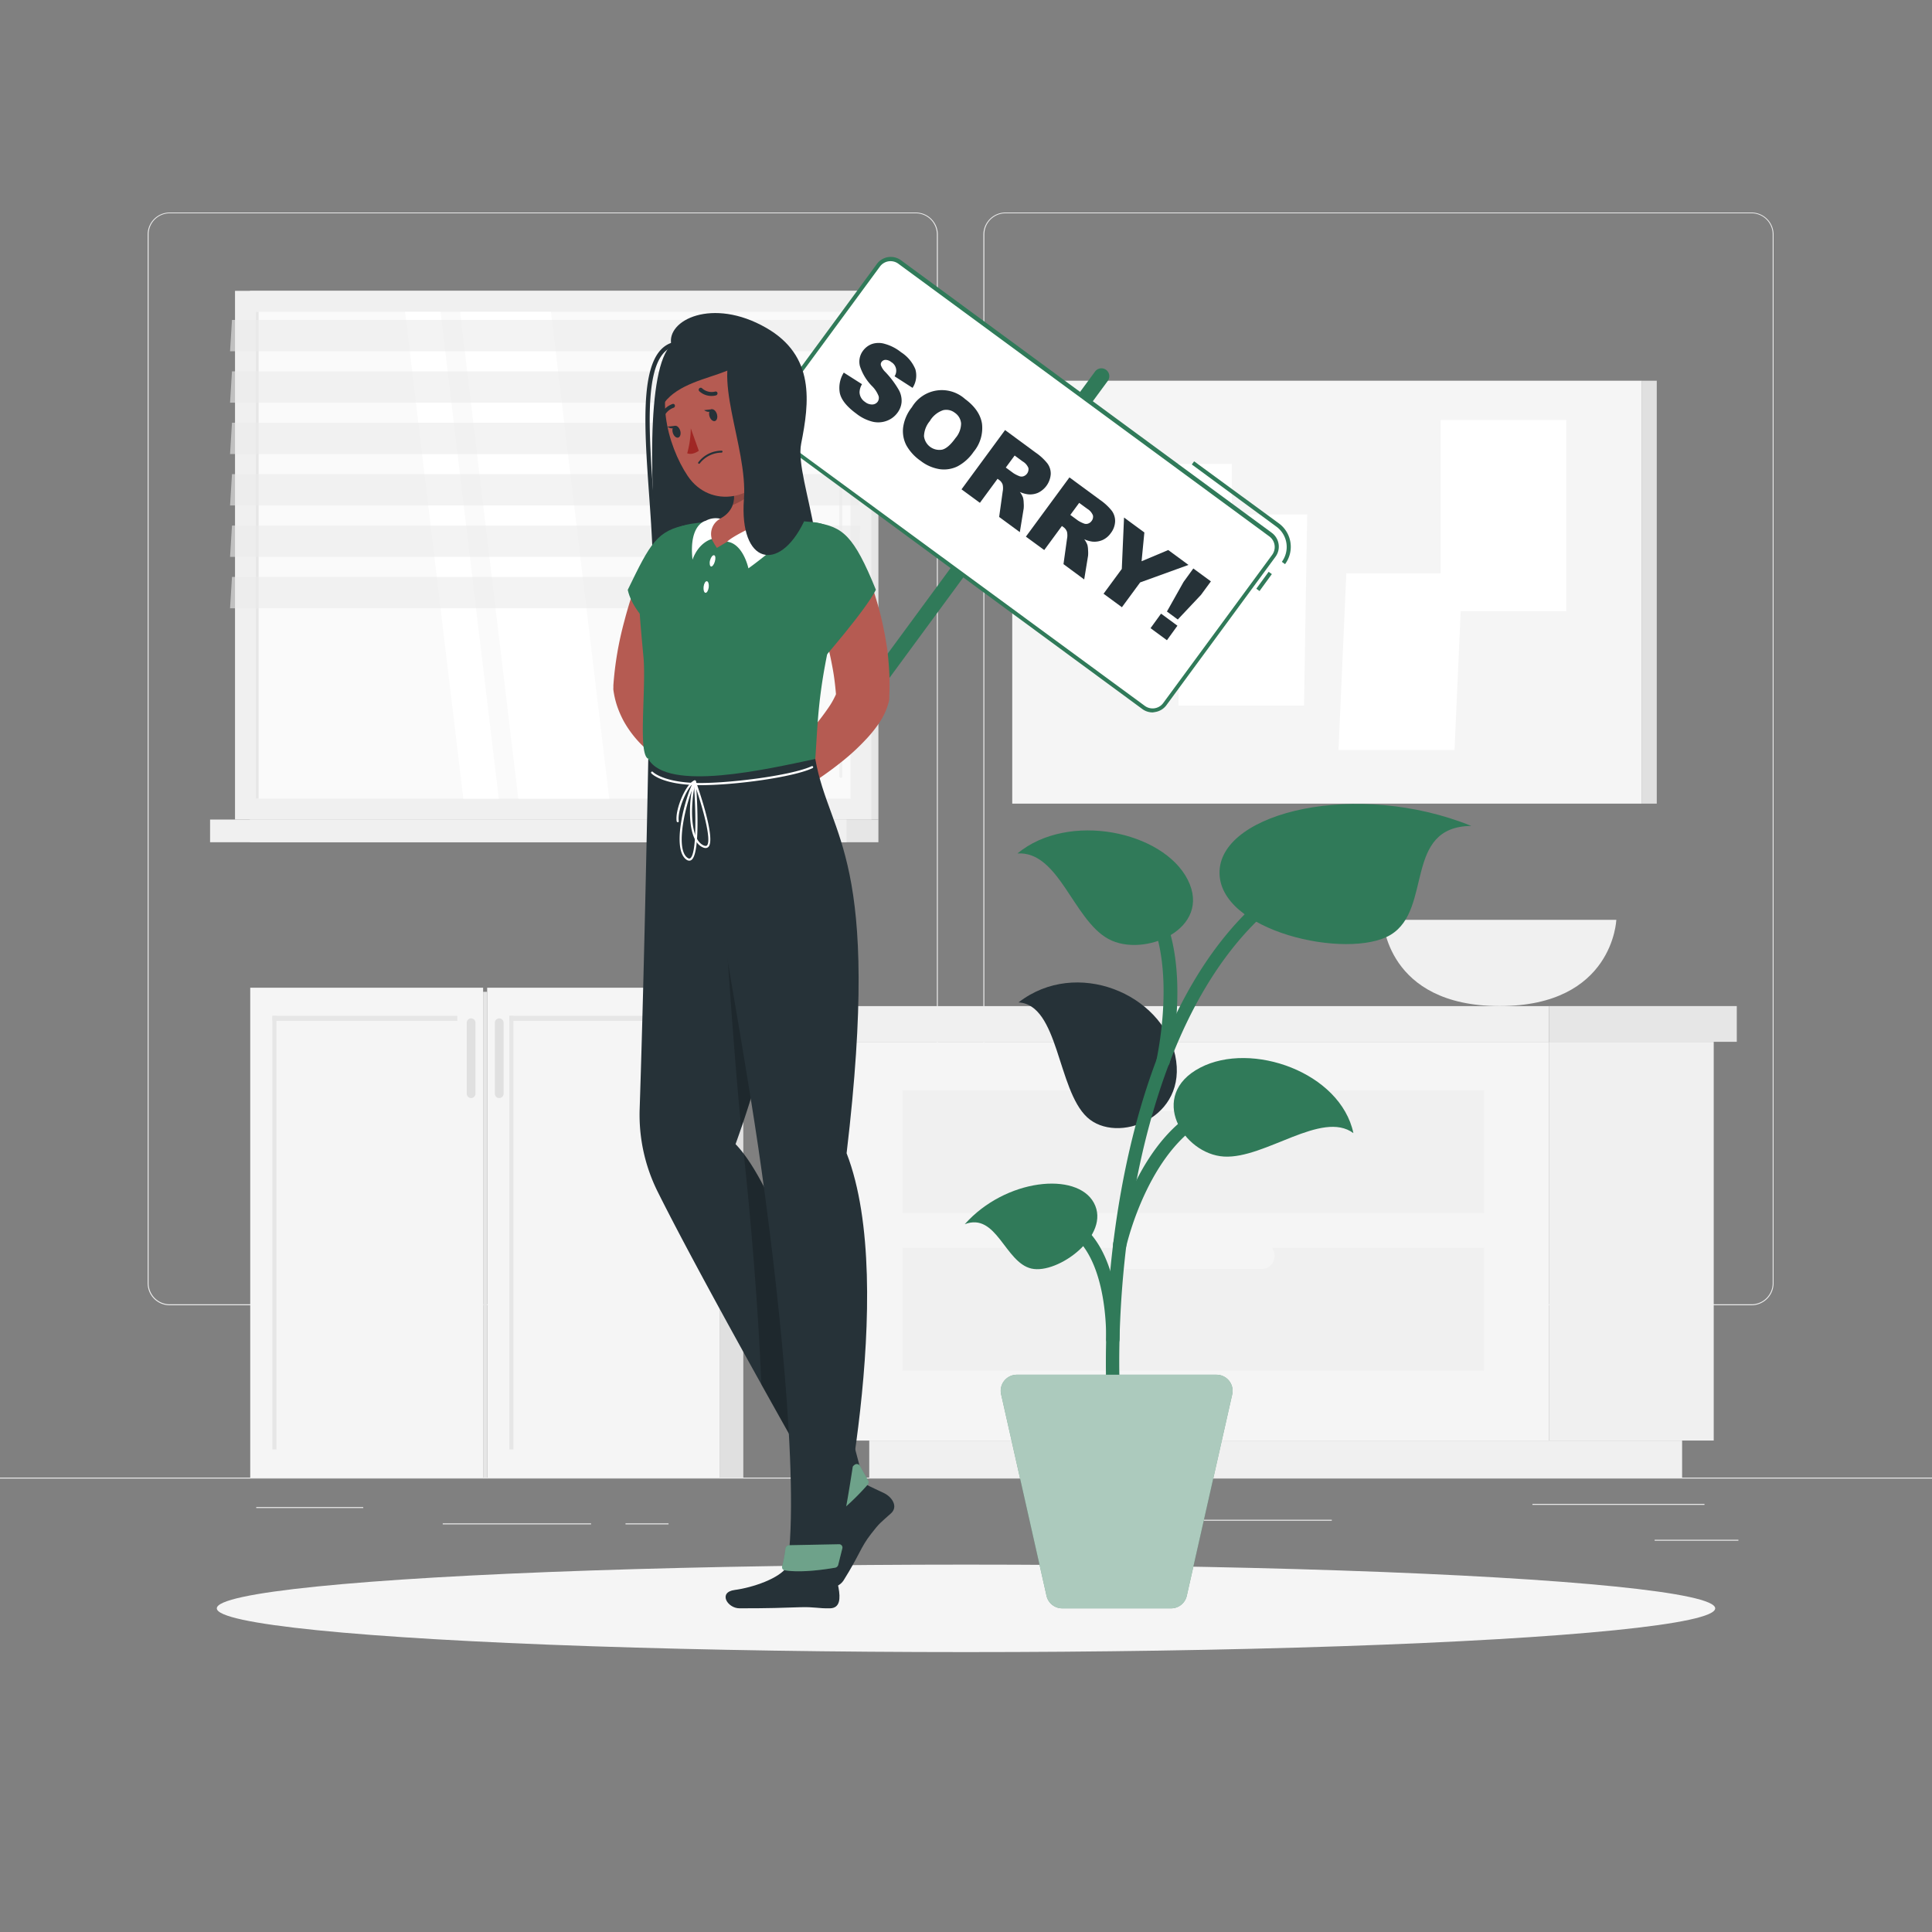 <svg xmlns="http://www.w3.org/2000/svg" viewBox="0 0 500 500"><rect x="0" y="0" width="500" height="500" fill="#808080" stroke="none"/><g id="freepik--background-complete--inject-52"><rect y="382.4" width="500" height="0.25" style="fill:#ebebeb"></rect><rect x="428.22" y="398.49" width="21.68" height="0.25" style="fill:#ebebeb"></rect><rect x="310.56" y="393.31" width="34.11" height="0.25" style="fill:#ebebeb"></rect><rect x="396.59" y="389.21" width="44.53" height="0.25" style="fill:#ebebeb"></rect><rect x="161.88" y="394.25" width="11.14" height="0.25" style="fill:#ebebeb"></rect><rect x="114.58" y="394.25" width="38.39" height="0.25" style="fill:#ebebeb"></rect><rect x="66.31" y="390.03" width="27.7" height="0.25" style="fill:#ebebeb"></rect><path d="M237,337.8H43.91a5.71,5.71,0,0,1-5.7-5.71V60.66A5.71,5.71,0,0,1,43.91,55H237a5.71,5.71,0,0,1,5.71,5.71V332.09A5.71,5.71,0,0,1,237,337.8ZM43.91,55.2a5.46,5.46,0,0,0-5.45,5.46V332.09a5.46,5.46,0,0,0,5.45,5.46H237a5.47,5.47,0,0,0,5.46-5.46V60.66A5.47,5.47,0,0,0,237,55.2Z" style="fill:#ebebeb"></path><path d="M453.31,337.8H260.21a5.72,5.72,0,0,1-5.71-5.71V60.66A5.72,5.72,0,0,1,260.21,55h193.1A5.71,5.71,0,0,1,459,60.66V332.09A5.71,5.71,0,0,1,453.31,337.8ZM260.21,55.2a5.47,5.47,0,0,0-5.46,5.46V332.09a5.47,5.47,0,0,0,5.46,5.46h193.1a5.47,5.47,0,0,0,5.46-5.46V60.66a5.47,5.47,0,0,0-5.46-5.46Z" style="fill:#ebebeb"></path><rect x="64.69" y="75.28" width="162.65" height="136.83" transform="translate(292.02 287.38) rotate(180)" style="fill:#e6e6e6"></rect><rect x="60.82" y="75.28" width="164.71" height="136.83" transform="translate(286.35 287.38) rotate(180)" style="fill:#f0f0f0"></rect><rect x="64.69" y="212.11" width="162.65" height="5.87" transform="translate(292.02 430.08) rotate(180)" style="fill:#e6e6e6"></rect><rect x="54.37" y="212.11" width="164.71" height="5.87" transform="translate(273.45 430.08) rotate(180)" style="fill:#f0f0f0"></rect><rect x="80.18" y="66.76" width="125.99" height="153.87" transform="translate(286.87 0.52) rotate(90)" style="fill:#fafafa"></rect><polygon points="157.67 206.69 142.59 80.7 119.06 80.7 134.14 206.69 157.67 206.69" style="fill:#fff"></polygon><path d="M217.6,201.3a.4.4,0,0,0,.39-.39V84.22a.39.39,0,1,0-.78,0V200.91A.4.4,0,0,0,217.6,201.3Z" style="fill:#f0f0f0"></path><polygon points="129.09 206.69 114.01 80.7 104.83 80.7 119.91 206.69 129.09 206.69" style="fill:#fff"></polygon><rect x="3.58" y="143.35" width="125.99" height="0.69" transform="translate(210.27 77.11) rotate(90)" style="fill:#e6e6e6"></rect><polygon points="59.54 90.91 222.18 90.91 222.68 82.8 60.04 82.8 59.54 90.91" style="fill:#ebebeb;opacity:0.6"></polygon><polygon points="59.54 104.21 222.18 104.21 222.68 96.1 60.04 96.1 59.54 104.21" style="fill:#ebebeb;opacity:0.6"></polygon><polygon points="59.54 117.51 222.18 117.51 222.68 109.4 60.04 109.4 59.54 117.51" style="fill:#ebebeb;opacity:0.6"></polygon><polygon points="59.54 130.81 222.18 130.81 222.68 122.7 60.04 122.7 59.54 130.81" style="fill:#ebebeb;opacity:0.6"></polygon><polygon points="59.54 144.12 222.18 144.12 222.68 136.01 60.04 136.01 59.54 144.12" style="fill:#ebebeb;opacity:0.6"></polygon><polygon points="59.54 157.42 222.18 157.42 222.68 149.31 60.04 149.31 59.54 157.42" style="fill:#ebebeb;opacity:0.6"></polygon><rect x="261.97" y="98.53" width="162.97" height="109.45" style="fill:#f5f5f5"></rect><rect x="424.95" y="98.53" width="3.83" height="109.45" transform="translate(853.72 306.51) rotate(180)" style="fill:#e0e0e0"></rect><rect x="286.27" y="120.07" width="32.5" height="49.47" style="fill:#fff"></rect><polygon points="337.48 182.6 304.98 182.6 305.8 133.13 338.3 133.13 337.48 182.6" style="fill:#fff"></polygon><rect x="372.83" y="108.71" width="32.5" height="49.47" style="fill:#fff"></rect><polygon points="376.43 194.1 346.4 194.1 348.43 148.39 378.46 148.39 376.43 194.1" style="fill:#fff"></polygon><path d="M357.92,238.05s.77,22.32,30.19,22.32,30.19-22.32,30.19-22.32Z" style="fill:#f0f0f0"></path><rect x="400.86" y="269.63" width="42.66" height="103.19" transform="translate(844.37 642.44) rotate(180)" style="fill:#f0f0f0"></rect><rect x="224.95" y="372.82" width="210.37" height="9.58" transform="translate(660.28 755.22) rotate(180)" style="fill:#f0f0f0"></rect><rect x="216.76" y="269.63" width="184.09" height="103.19" style="fill:#f5f5f5"></rect><rect x="233.53" y="282.18" width="150.55" height="31.75" style="fill:#f0f0f0"></rect><rect x="233.53" y="322.98" width="150.55" height="31.75" style="fill:#f0f0f0"></rect><path d="M291.15,287.61h35.32a3.41,3.41,0,0,0,3.4-3.4h0a3.41,3.41,0,0,0-3.4-3.4H291.15a3.41,3.41,0,0,0-3.4,3.4h0A3.41,3.41,0,0,0,291.15,287.61Z" style="fill:#f5f5f5"></path><path d="M291.15,328.41h35.32a3.41,3.41,0,0,0,3.4-3.4h0a3.41,3.41,0,0,0-3.4-3.4H291.15a3.41,3.41,0,0,0-3.4,3.4h0A3.41,3.41,0,0,0,291.15,328.41Z" style="fill:#f5f5f5"></path><rect x="211.08" y="260.37" width="189.78" height="9.25" transform="translate(611.93 530) rotate(180)" style="fill:#f0f0f0"></rect><rect x="400.86" y="260.37" width="48.62" height="9.25" style="fill:#e6e6e6"></rect><rect x="64.76" y="255.62" width="60.27" height="126.78" style="fill:#f5f5f5"></rect><rect x="14.91" y="318.49" width="112.24" height="1.05" transform="translate(390.04 247.98) rotate(90)" style="fill:#e6e6e6"></rect><rect x="70.5" y="262.89" width="47.84" height="1.33" style="fill:#e6e6e6"></rect><rect x="126.08" y="255.62" width="60.27" height="126.78" style="fill:#f5f5f5"></rect><rect x="186.36" y="255.62" width="6.01" height="126.78" transform="translate(378.73 638.02) rotate(180)" style="fill:#e0e0e0"></rect><rect x="76.23" y="318.49" width="112.24" height="1.05" transform="translate(451.36 186.66) rotate(90)" style="fill:#e6e6e6"></rect><rect x="62.7" y="319.02" width="125.72" height="1.05" transform="translate(445.1 193.98) rotate(90)" style="fill:#e6e6e6"></rect><rect x="131.82" y="262.89" width="47.84" height="1.33" style="fill:#e6e6e6"></rect><path d="M121.92,263.55h0a1.14,1.14,0,0,1,1.13,1.13v18.37a1.14,1.14,0,0,1-1.13,1.13h0a1.14,1.14,0,0,1-1.13-1.13V264.68A1.14,1.14,0,0,1,121.92,263.55Z" style="fill:#e0e0e0"></path><path d="M129.2,263.55h0a1.13,1.13,0,0,1,1.13,1.13v18.37a1.13,1.13,0,0,1-1.13,1.13h0a1.14,1.14,0,0,1-1.13-1.13V264.68A1.14,1.14,0,0,1,129.2,263.55Z" style="fill:#e0e0e0"></path></g><g id="freepik--Shadow--inject-52"><ellipse id="freepik--path--inject-52" cx="250" cy="416.24" rx="193.89" ry="11.32" style="fill:#f5f5f5"></ellipse></g><g id="freepik--Plant--inject-52"><path d="M304.14,273.13c3.46,16.29-15.1,23.18-22.81,16S274,260,263.6,259.42C278.61,247.8,300.77,257.28,304.14,273.13Z" style="fill:#263238"></path><path d="M289,374.76a1.73,1.73,0,0,1-1.72-1.53c-3.84-32.31,1-109.49,40.58-141.85a1.74,1.74,0,1,1,2.2,2.69c-38.44,31.44-43.1,107.06-39.33,138.75a1.75,1.75,0,0,1-1.52,1.93Z" style="fill:#307A59"></path><path d="M274.9,416.24h28.18a4.16,4.16,0,0,0,4.06-3.25l11.76-52.13a4.17,4.17,0,0,0-4.07-5.08H263.15a4.16,4.16,0,0,0-4.06,5.08L270.84,413A4.17,4.17,0,0,0,274.9,416.24Z" style="fill:#307A59"></path><path d="M274.9,416.24h28.18a4.16,4.16,0,0,0,4.06-3.25l11.76-52.13a4.17,4.17,0,0,0-4.07-5.08H263.15a4.16,4.16,0,0,0-4.06,5.08L270.84,413A4.17,4.17,0,0,0,274.9,416.24Z" style="fill:#fff;opacity:0.6"></path><path d="M301,276.38a1.9,1.9,0,0,1-.4-.05,1.73,1.73,0,0,1-1.29-2.08c0-.25,5.65-24.84-2.94-39.29a1.73,1.73,0,1,1,3-1.77C308.71,248.84,303,274,302.73,275A1.74,1.74,0,0,1,301,276.38Z" style="fill:#307A59"></path><path d="M315.62,225.36c-.7,15.7,33.38,23.19,44.3,16.55s3.21-28,20.86-28.16C351.27,201.8,316.3,210.08,315.62,225.36Z" style="fill:#307A59"></path><path d="M307.37,227.65C313.85,240.44,296,248,286.85,243s-12.78-22.78-23.54-22.13C276.62,209.9,301.06,215.2,307.37,227.65Z" style="fill:#307A59"></path><path d="M288,348.35h-.07a1.75,1.75,0,0,1-1.67-1.8c0-.26.77-26.16-13.78-29.29a1.73,1.73,0,1,1,.73-3.39c17.39,3.73,16.57,31.62,16.52,32.81A1.73,1.73,0,0,1,288,348.35Z" style="fill:#307A59"></path><path d="M283.1,311.3c4.52,8.38-9.34,18.59-16.19,17s-9-14.62-17.23-11.48C260.22,305,278.7,303.15,283.1,311.3Z" style="fill:#307A59"></path><path d="M289.79,323.85a1.64,1.64,0,0,1-.38,0,1.75,1.75,0,0,1-1.32-2.07c.26-1.18,6.6-28.95,25.54-36.34a1.74,1.74,0,1,1,1.26,3.24c-17.23,6.72-23.35,33.58-23.41,33.85A1.73,1.73,0,0,1,289.79,323.85Z" style="fill:#307A59"></path><path d="M310.59,276.32c-13.65,7.14-4.44,22.4,6.2,23s25.3-12.09,33.47-6.07C346.92,277.52,323.89,269.37,310.59,276.32Z" style="fill:#307A59"></path></g><g id="freepik--Character--inject-52"><path d="M197.77,216.09h0a2.05,2.05,0,0,1-.43-2.86L283.4,96.15a2.05,2.05,0,0,1,2.86-.43h0a2.05,2.05,0,0,1,.43,2.86L200.63,215.65A2,2,0,0,1,197.77,216.09Z" style="fill:#307A59"></path><rect x="324.58" y="151.78" width="5.41" height="1.02" transform="matrix(0.59, -0.81, 0.81, 0.59, 10.69, 325.72)" style="fill:#307A59"></rect><path d="M332.57,146l-.83-.6a6.51,6.51,0,0,0-1.38-9.08l-21.92-16.11.6-.82L331,135.47A7.52,7.52,0,0,1,332.57,146Z" style="fill:#307A59"></path><path d="M296,183.09l-96-70.55a3.94,3.94,0,0,1-.84-5.51l28.22-38.39a3.93,3.93,0,0,1,5.51-.84l96,70.55a3.93,3.93,0,0,1,.84,5.5l-28.22,38.4A3.93,3.93,0,0,1,296,183.09Z" style="fill:#fff"></path><path d="M298.28,184.37a4.47,4.47,0,0,1-2.63-.86l-96-70.56a4.43,4.43,0,0,1-.95-6.22l28.22-38.4a4.46,4.46,0,0,1,6.22-1l96,70.56a4.47,4.47,0,0,1,1.76,2.91,4.4,4.4,0,0,1-.82,3.31l-28.22,38.4a4.47,4.47,0,0,1-2.91,1.76A5.31,5.31,0,0,1,298.28,184.37Zm-2-1.69A3.41,3.41,0,0,0,301,182l28.23-38.4a3.42,3.42,0,0,0-.73-4.78l-96-70.56a3.41,3.41,0,0,0-4.78.73l-28.23,38.4a3.43,3.43,0,0,0-.63,2.54,3.38,3.38,0,0,0,1.36,2.24Z" style="fill:#307A59"></path><path d="M218.37,96.43l4.72,3a4.23,4.23,0,0,0-.64,2.11,3.1,3.1,0,0,0,1.41,2.47,2.88,2.88,0,0,0,1.91.67,1.77,1.77,0,0,0,1.36-.7,1.75,1.75,0,0,0,.26-1.45,7.42,7.42,0,0,0-1.77-2.67,13,13,0,0,1-3.08-5.13,4.68,4.68,0,0,1,.84-4,5,5,0,0,1,2.33-1.72A5.52,5.52,0,0,1,229,89a11.73,11.73,0,0,1,4.21,2.17,9.56,9.56,0,0,1,3.68,4.38,5.84,5.84,0,0,1-.72,4.83l-4.66-3a2.59,2.59,0,0,0-.86-3.68,2.37,2.37,0,0,0-1.51-.57,1.31,1.31,0,0,0-1,.55,1,1,0,0,0-.14.91,4.68,4.68,0,0,0,1.17,1.73,24.33,24.33,0,0,1,3.46,4.63,5.77,5.77,0,0,1,.7,3.13,5.36,5.36,0,0,1-1.05,2.72,6,6,0,0,1-2.82,2.12,6.3,6.3,0,0,1-3.66.21,11.16,11.16,0,0,1-4.17-2.07c-2.61-1.91-4-3.74-4.31-5.48A7.42,7.42,0,0,1,218.37,96.43Z" style="fill:#263238"></path><path d="M236,105.38a9,9,0,0,1,13.75-2.12q3.83,2.82,4.39,6.39a9.6,9.6,0,0,1-2.17,7.28,11.7,11.7,0,0,1-4.14,3.75,8,8,0,0,1-4.58.75,10.71,10.71,0,0,1-5-2.17,12.09,12.09,0,0,1-3.68-4,8,8,0,0,1-.84-4.64A10.73,10.73,0,0,1,236,105.38Zm4.72,3.5a6.38,6.38,0,0,0-1.59,4,4,4,0,0,0,4.69,3.49c1.05-.25,2.2-1.24,3.46-3a5.85,5.85,0,0,0,1.45-3.81,3.7,3.7,0,0,0-1.63-2.74,3.59,3.59,0,0,0-3-.67A6.4,6.4,0,0,0,240.69,108.88Z" style="fill:#263238"></path><path d="M248.84,126.64l11.27-15.34,7.89,5.81a14,14,0,0,1,3.08,2.84,4.42,4.42,0,0,1,.85,2.77,5.81,5.81,0,0,1-3.28,4.81,5.19,5.19,0,0,1-2.6.4,7.3,7.3,0,0,1-2.11-.61,5.67,5.67,0,0,1,.82,1.47,6,6,0,0,1,.17,1.36,8.37,8.37,0,0,1,0,1.44l-1,6.13-5.35-3.93.91-6.55a4.47,4.47,0,0,0,0-1.81,2.5,2.5,0,0,0-.9-1.21l-.42-.31-4.57,6.22ZM260.3,121l2,1.47a8.34,8.34,0,0,0,1.41.72,1.6,1.6,0,0,0,1.12.08,1.93,1.93,0,0,0,1.32-2.16,3.52,3.52,0,0,0-1.48-1.69l-2.08-1.53Z" style="fill:#263238"></path><path d="M265.5,138.88l11.27-15.33,7.89,5.8a14.2,14.2,0,0,1,3.08,2.85,4.46,4.46,0,0,1,.85,2.77,5.29,5.29,0,0,1-1.12,3,5.23,5.23,0,0,1-2.16,1.8,5.3,5.3,0,0,1-2.6.4,7.06,7.06,0,0,1-2.11-.62,6,6,0,0,1,.82,1.47,6.16,6.16,0,0,1,.17,1.37,8.46,8.46,0,0,1,0,1.44l-1,6.13L275.23,146l.91-6.54a4.52,4.52,0,0,0,0-1.82,2.55,2.55,0,0,0-.9-1.21l-.42-.3-4.57,6.22ZM277,133.26l2,1.47a7.81,7.81,0,0,0,1.41.71,1.55,1.55,0,0,0,1.12.09,1.83,1.83,0,0,0,.95-.67,1.77,1.77,0,0,0,.37-1.49,3.53,3.53,0,0,0-1.48-1.7l-2.08-1.53Z" style="fill:#263238"></path><path d="M290.9,133.94l5.26,3.86-.72,7.45,6.9-2.9,5.24,3.85-12.51,4.53-4.72,6.42-4.75-3.49,4.72-6.42Z" style="fill:#263238"></path><path d="M308.83,147.12l4.55,3.34-2.57,3.5-6,6.37L302,158.26l4.3-7.65Zm-8.35,11.69,4.24,3.12L302,165.69l-4.24-3.12Z" style="fill:#263238"></path><path d="M223.45,146.34c.39.84.65,1.44.94,2.14s.54,1.35.8,2c.52,1.34,1,2.7,1.4,4.06a80.07,80.07,0,0,1,2.12,8.3c.3,1.4.53,2.82.76,4.24s.38,2.87.49,4.32a66.09,66.09,0,0,1,.19,8.8l0,.5a4.19,4.19,0,0,1-.14.95,17.58,17.58,0,0,1-2.54,5.54,32.36,32.36,0,0,1-3,3.77,56.53,56.53,0,0,1-6.29,5.9c-2.16,1.75-4.37,3.37-6.63,4.88a81.37,81.37,0,0,1-7,4.2,3.83,3.83,0,0,1-4.6-6l.08-.09,5.18-5.59c1.71-1.88,3.39-3.75,5-5.64a65.9,65.9,0,0,0,4.3-5.63,19.48,19.48,0,0,0,1.52-2.63,4.2,4.2,0,0,0,.52-1.63l-.15,1.46c-.2-2.32-.44-4.64-.87-7s-.91-4.68-1.53-7-1.28-4.67-2-7c-.38-1.15-.79-2.29-1.18-3.42l-.62-1.67-.58-1.52-.15-.39a7.64,7.64,0,0,1,14.07-5.92Z" style="fill:#b55b52"></path><path d="M173.74,89.2c-6.47,6.2-5.66,36.51-3,65.35s27.09,24.07,36.16,11.57c12-16.62-1.5-41.5.44-51.3,2.11-10.65,3.69-22.7-9.09-30C184.37,76.87,172.34,82.87,173.74,89.2Z" style="fill:#263238"></path><path d="M169.18,157.29h-.05a.55.55,0,0,1-.49-.6c.81-8,.07-18.41-.64-28.47-1.34-18.9-2.61-36.76,5.88-39.54a.54.54,0,0,1,.69.35.55.55,0,0,1-.35.69c-7.67,2.51-6.38,20.77-5.13,38.43.72,10.1,1.46,20.54.64,28.65A.55.55,0,0,1,169.18,157.29Z" style="fill:#263238"></path><path d="M181.16,150.83l-2.47,7c-.83,2.37-1.61,4.74-2.38,7.1s-1.47,4.72-2.11,7-1.18,4.63-1.57,6.83l0-1.14a10.79,10.79,0,0,0,.49,3.66c.22.67.48,1.36.79,2.08s.72,1.41,1.14,2.14a36.16,36.16,0,0,0,3,4.31c.57.71,1.17,1.42,1.8,2.11l1.83,2,.4.43a3.81,3.81,0,0,1-4.27,6.08c-.66-.28-1.14-.47-1.68-.72s-1-.49-1.55-.76q-1.51-.8-3-1.74a34.73,34.73,0,0,1-5.52-4.45,27.91,27.91,0,0,1-4.64-6.12,26.07,26.07,0,0,1-1.68-3.83,22.31,22.31,0,0,1-1-4.31,2.83,2.83,0,0,1,0-.5l0-.64a86.51,86.51,0,0,1,2.86-16.69c.68-2.65,1.49-5.25,2.33-7.83s1.75-5.06,2.86-7.7a7.64,7.64,0,0,1,14.26,5.48Z" style="fill:#b55b52"></path><path d="M178,135.78c-8,1.51-9.67,4.77-15.54,16.88,1.77,8,12.91,15,12.91,15S191.12,146.09,178,135.78Z" style="fill:#307A59"></path><path d="M165.32,150.87c-.13,4.25.29,9.39,1.24,19.5.65,8.57-1.49,24.86,1.21,26H211c.87-12.27.55-20.72,8.31-48.11a10.08,10.08,0,0,0-8.62-13.1c-1.72-.17-3.53-.32-5.4-.41a138,138,0,0,0-19.62,0c-2.13.2-4.34.47-6.46.76A16.28,16.28,0,0,0,165.32,150.87Z" style="fill:#307A59"></path><path d="M185,145.33c-.22.81-.7,1.38-1,1.28s-.46-.83-.23-1.64.69-1.37,1.05-1.27S185.24,144.53,185,145.33Z" style="fill:#fff"></path><path d="M183.42,152c-.11.83-.49,1.47-.85,1.42s-.58-.75-.48-1.58.48-1.47.85-1.42S183.52,151.18,183.42,152Z" style="fill:#fff"></path><path d="M201.13,113.39c-.19,6.53-1,17.2,3.08,21.41,0,0-6-.89-18.68,7-3.68-5.28-.95-7-.95-7,3.62-.66,6.78-4.34,4.8-8.91Z" style="fill:#b55b52"></path><path d="M188.2,140.18c4.18.59,5.49,6.91,5.49,6.91s10-7.11,13.23-12.12a41.23,41.23,0,0,1-3.67-2.33S190.64,137.76,188.2,140.18Z" style="fill:#fff"></path><path d="M184.22,139.5s-3.32.72-5,5.34c-1-9.21,3.41-10.06,3.41-10.06a5.37,5.37,0,0,1,3.78-.54A4.47,4.47,0,0,0,184.22,139.5Z" style="fill:#fff"></path><path d="M193.78,122l-1.65,1-2.75,2.92a6.29,6.29,0,0,1,.27,4.76c3.13-1.22,6.29-3.67,7.13-6.32v-.06A2,2,0,0,0,193.78,122Z" style="opacity:0.2"></path><path d="M199,98.08c3,9.92,4.5,14,1.6,21.07-4.35,10.57-16.81,12.69-22.64,4-5.24-7.82-9.3-22.74-1.54-30.58S196,88.15,199,98.08Z" style="fill:#b55b52"></path><path d="M185.5,107.06c.29.82.11,1.66-.4,1.88s-1.16-.27-1.45-1.09-.11-1.67.4-1.89S185.21,106.23,185.5,107.06Z" style="fill:#263238"></path><path d="M176,111.33c.29.82.11,1.67-.4,1.89s-1.15-.27-1.44-1.1-.11-1.66.4-1.88S175.69,110.51,176,111.33Z" style="fill:#263238"></path><path d="M174.78,110.19l-2.07.23S174.21,111.55,174.78,110.19Z" style="fill:#263238"></path><path d="M178.78,110.86a25.82,25.82,0,0,1-.93,6.45c1.39.57,3-.65,3-.65Z" style="fill:#a02724"></path><path d="M185.32,116.78a8,8,0,0,1,1.43-.15.24.24,0,0,1,.24.25.28.28,0,0,1-.27.26,7.24,7.24,0,0,0-5.61,2.78.24.24,0,1,1-.4-.27A7.54,7.54,0,0,1,185.32,116.78Z" style="fill:#263238"></path><path d="M204.15,104.58a7.13,7.13,0,0,1-2,5.39c-1.79,1.67-4-.25-4.57-3-.52-2.5-.21-6.37,2.11-6.94S204.08,101.91,204.15,104.58Z" style="fill:#ffb573"></path><path d="M191,88.3c-7.5,8.06,2.56,27.14,1.53,40.86-1.25,16.82,9.06,19.29,15.55,5.82-4.83-12.74.16-31.82-1.14-38.51C205.43,88.8,196.33,84.56,191,88.3Z" style="fill:#263238"></path><path d="M181.29,100.35a.47.47,0,0,1,.37.11,3.71,3.71,0,0,0,3.42.88.47.47,0,0,1,.6.33.56.56,0,0,1-.36.65,4.66,4.66,0,0,1-4.34-1.07.53.53,0,0,1,.31-.9Z" style="fill:#263238"></path><path d="M171.42,108.57a.48.48,0,0,1-.37,0,.52.52,0,0,1-.28-.66,5.35,5.35,0,0,1,3.31-3.37.46.46,0,0,1,.58.37.53.53,0,0,1-.38.63,4.3,4.3,0,0,0-2.59,2.7A.53.53,0,0,1,171.42,108.57Z" style="fill:#263238"></path><path d="M184.29,105.91l-2.07.24S183.72,107.28,184.29,105.91Z" style="fill:#263238"></path><path d="M211.08,135.26c7,1.09,9.85,3.23,15.6,17.37-2.61,5.27-14.29,18.62-14.29,18.62S202.28,145.56,211.08,135.26Z" style="fill:#307A59"></path><path d="M218.32,409c4.18-6.67,4.37-8.51,7.09-12,2.32-3,2.33-2.77,5.18-5.35,1.89-1.71.33-4.16-1.73-5.2-1.61-.8-3.36-1.51-5.3-2.58l-7.42,6.73c1.29,3.83.57,11.8-2.25,17.09C211.88,411.46,216.65,411.66,218.32,409Z" style="fill:#263238"></path><path d="M167.77,196.42s-1,53.91-2.23,90.69a44.59,44.59,0,0,0,4.66,21.29c13,26.1,45.4,82.83,45.4,82.83,1.3,1.14,7.5-5.54,8-7.38,0,0-17.62-71.69-33.24-87.75,20.76-57.45,15.12-99.68,15.12-99.68Z" style="fill:#263238"></path><g style="opacity:0.2"><path d="M205.62,198l-20.37,1.44s3.32,59.21,6.56,92.41C208.59,243,206.36,206,205.62,198Z"></path><path d="M192.5,298.67c1.82,17,3.7,39.18,4.55,59.64,6.68,12,12.67,22.57,15.94,28.32,1.59-7.13,3.29-15.64,4.65-24.66C211.62,341.11,201.87,311.1,192.5,298.67Z"></path></g><path d="M211.62,388.43c.73.92,2,2.56,2.94,3.82a1,1,0,0,0,1.3.21,64.92,64.92,0,0,0,8.7-8.24.94.94,0,0,0,.11-1.08l-2.12-3.77a.94.94,0,0,0-1.42-.25l-9.39,8A.93.93,0,0,0,211.62,388.43Z" style="fill:#307A59"></path><path d="M211.62,388.43c.73.92,2,2.56,2.94,3.82a1,1,0,0,0,1.3.21,64.92,64.92,0,0,0,8.7-8.24.94.94,0,0,0,.11-1.08l-2.12-3.77a.94.94,0,0,0-1.42-.25l-9.39,8A.93.93,0,0,0,211.62,388.43Z" style="fill:#fff;opacity:0.3"></path><path d="M191.4,416.23c8,0,11.06-.13,15.58-.28,3.86-.13,4.74.35,7.84.28,2.59-.06,2.72-2.53,2.18-5.38-.27-1.43-.73-3.18-1.07-5.49H203.77c-1.94,3.15-9.06,5.52-13.63,6.12C185.79,412.06,188.21,416.23,191.4,416.23Z" style="fill:#263238"></path><path d="M179.07,196.42S191.64,265.65,196.25,297c4.84,33,10.8,86.44,7.52,108.33,1.78,1.09,8.36,1.16,12.16,0,0,0,16.75-71.87,3.17-106.87,9.13-77.12-4.38-81.14-8.11-102.07Z" style="fill:#263238"></path><path d="M203.27,400.8a33.12,33.12,0,0,1-.83,4.5.84.84,0,0,0,.68,1.1c4.39.72,10.92-.32,13-.68a1,1,0,0,0,.82-.78l1.05-4.2a.85.85,0,0,0-.85-1.09l-12.87.25A1,1,0,0,0,203.27,400.8Z" style="fill:#307A59"></path><path d="M203.27,400.8a33.12,33.12,0,0,1-.83,4.5.84.84,0,0,0,.68,1.1c4.39.72,10.92-.32,13-.68a1,1,0,0,0,.82-.78l1.05-4.2a.85.85,0,0,0-.85-1.09l-12.87.25A1,1,0,0,0,203.27,400.8Z" style="fill:#fff;opacity:0.3"></path><path d="M190.84,86.78c8.51,12.32-15,7.89-20.12,19.47C170.74,94.67,171.7,85.73,190.84,86.78Z" style="fill:#263238"></path><path d="M211,196.42c-12.41,2.62-38.28,8.64-43.22,0C171,194.21,203.82,194.61,211,196.42Z" style="fill:#307A59"></path><path d="M181.34,203.2c-.82,0-1.59,0-2.29-.06-8.08-.42-10.39-2.9-10.48-3a.26.26,0,0,1,0-.38.27.27,0,0,1,.38,0s2.3,2.41,10.11,2.83,25.6-1.78,31-4.3a.29.29,0,0,1,.37.13.29.29,0,0,1-.14.37C205.22,201.18,190.11,203.2,181.34,203.2Z" style="fill:#fff"></path><path d="M178.38,222.74a1.27,1.27,0,0,1-.74-.27c-4-2.82-.21-16.61,1.92-20.37a.28.28,0,0,1,.52.11c.15,1.93,1.43,18.88-1.22,20.4A.94.94,0,0,1,178.38,222.74Zm1.22-19.51c-2.1,4.59-5,16.47-1.65,18.79.34.24.53.18.64.12C180.29,221.16,180.14,210.65,179.6,203.23Z" style="fill:#fff"></path><path d="M182.61,219.47a1.76,1.76,0,0,1-.61-.13c-4.62-1.82-3.62-13.17-2.46-17.18a.29.29,0,0,1,.25-.2.3.3,0,0,1,.27.18c.55,1.54,5.31,15.06,3.26,17.05A1,1,0,0,1,182.61,219.47Zm-2.77-16.3c-1.07,4.65-1.48,14.15,2.36,15.66.5.2.68,0,.74,0C184.24,217.54,181.9,209.07,179.84,203.17Z" style="fill:#fff"></path><path d="M175.39,212.77a.27.27,0,0,1-.27-.23c-.48-3.07,2.48-9.88,4.6-10.56a.26.26,0,0,1,.34.17.28.28,0,0,1-.17.35c-1.86.59-4.66,7.2-4.23,10a.28.28,0,0,1-.23.31Z" style="fill:#fff"></path></g></svg>